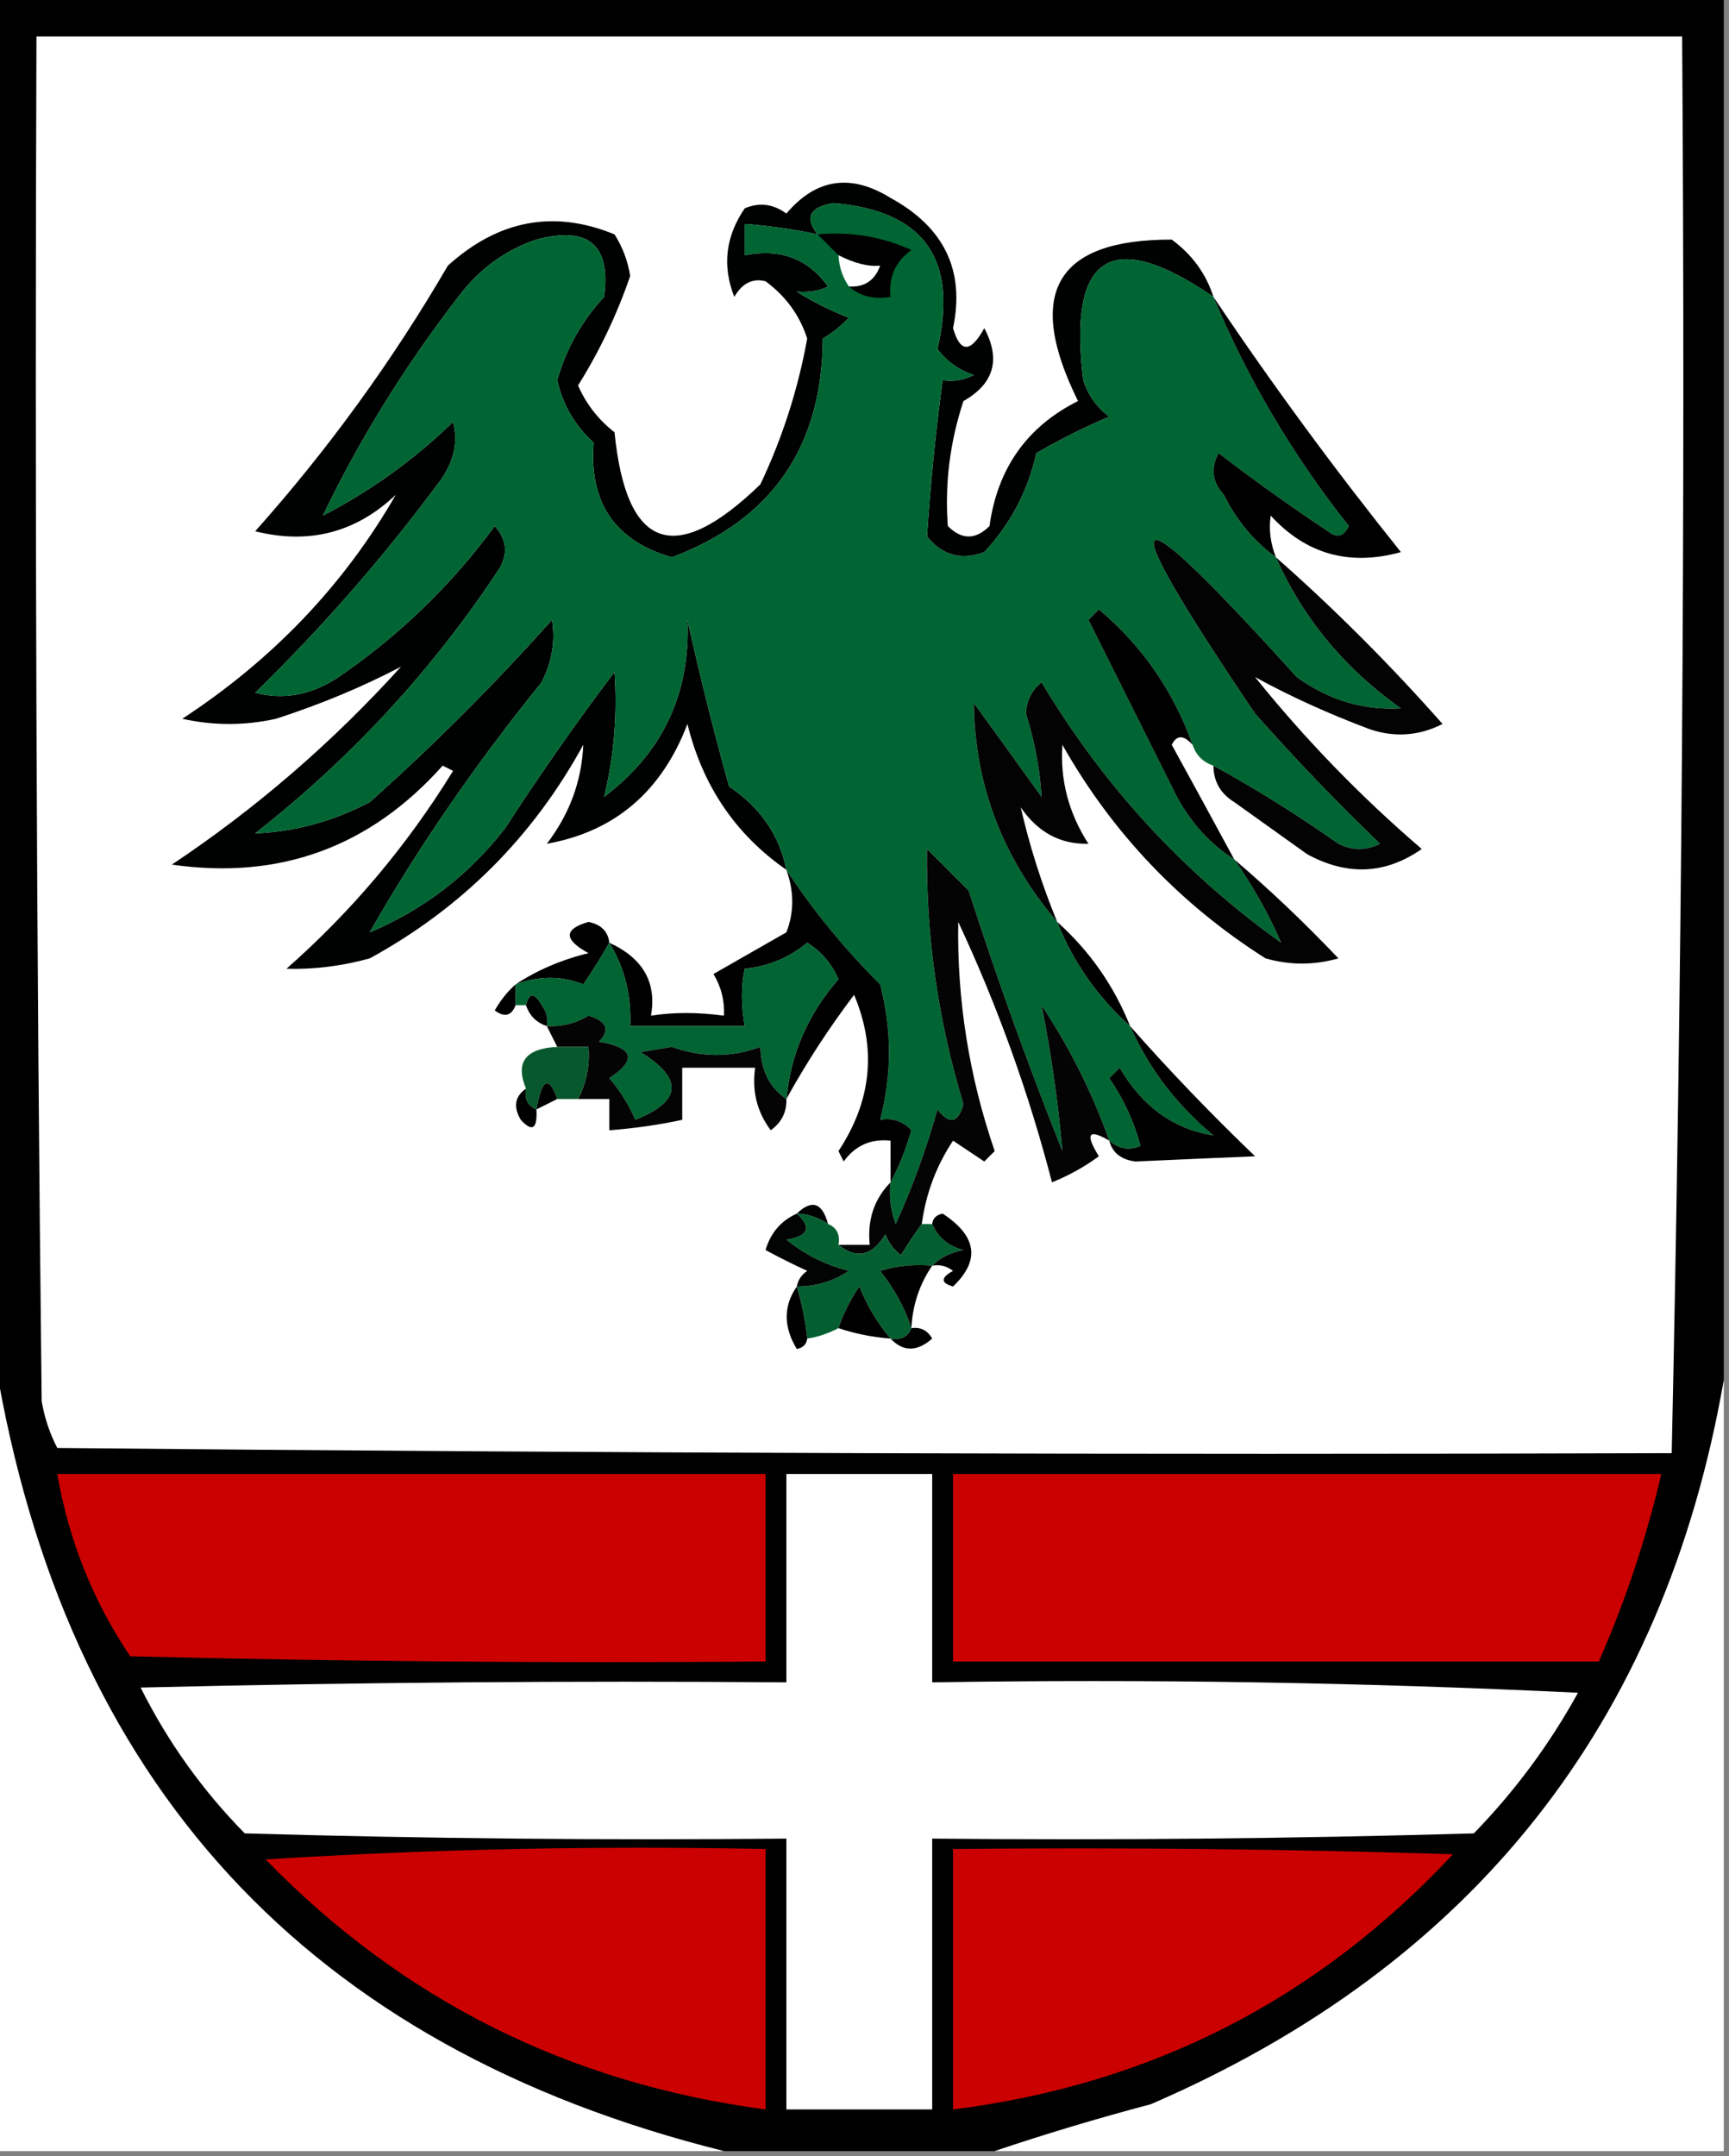 <?xml version="1.0" encoding="UTF-8"?>
<!DOCTYPE svg PUBLIC "-//W3C//DTD SVG 1.1//EN" "http://www.w3.org/Graphics/SVG/1.1/DTD/svg11.dtd">
<svg xmlns="http://www.w3.org/2000/svg" version="1.1" width="166px" height="207px" style="shape-rendering:geometricPrecision; text-rendering:geometricPrecision; image-rendering:optimizeQuality; fill-rule:evenodd; clip-rule:evenodd" xmlns:xlink="http://www.w3.org/1999/xlink">
<rect width="100%" height="100%" fill="#808080" stroke="none"/>
<g><path style="opacity:1" fill="#000000" d="M -0.5,-0.5 C 54.833,-0.5 110.167,-0.5 165.5,-0.5C 165.5,43.833 165.5,88.167 165.5,132.5C 159.745,165.461 141.411,188.628 110.5,202C 105.336,203.369 100.336,204.869 95.5,206.5C 86.833,206.5 78.167,206.5 69.5,206.5C 29.54,196.538 6.207,171.205 -0.5,130.5C -0.5,86.833 -0.5,43.167 -0.5,-0.5 Z"/></g>
<g><path style="opacity:1" fill="#fefffe" d="M 3.5,3.5 C 56.167,3.5 108.833,3.5 161.5,3.5C 161.818,48.863 161.485,94.197 160.5,139.5C 108.832,139.667 57.166,139.5 5.5,139C 4.773,137.601 4.273,136.101 4,134.5C 3.5,90.835 3.333,47.168 3.5,3.5 Z"/></g>
<g><path style="opacity:1" fill="#000101" d="M 116.5,28.5 C 106.693,21.778 102.526,24.445 104,36.5C 104.465,37.931 105.299,39.097 106.5,40C 104.102,41.018 101.769,42.185 99.5,43.5C 98.676,47.159 97.01,50.326 94.5,53C 92.299,53.825 90.466,53.325 89,51.5C 89.323,46.52 89.823,41.52 90.5,36.5C 91.552,36.65 92.552,36.483 93.5,36C 92.069,35.535 90.903,34.701 90,33.5C 92.03,24.877 88.697,20.21 80,19.5C 77.72,19.894 77.22,20.894 78.5,22.5C 76.194,22.007 73.861,21.674 71.5,21.5C 71.5,22.5 71.5,23.5 71.5,24.5C 74.908,23.828 77.575,24.828 79.5,27.5C 78.738,27.911 77.738,28.077 76.5,28C 78.059,28.98 79.726,29.813 81.5,30.5C 80.758,31.287 79.925,31.953 79,32.5C 78.943,42.894 74.11,49.894 64.5,53.5C 59.039,51.924 56.539,48.258 57,42.5C 55.197,40.865 54.031,38.865 53.5,36.5C 54.361,33.473 55.861,30.806 58,28.5C 58.664,23.504 56.498,21.67 51.5,23C 48.461,24.031 45.961,25.865 44,28.5C 38.841,35.184 34.508,42.184 31,49.5C 35.608,47.113 39.775,44.113 43.5,40.5C 44.041,42.523 43.541,44.523 42,46.5C 36.697,53.636 30.863,60.303 24.5,66.5C 27.242,67.218 29.909,66.718 32.5,65C 38.313,61.021 43.313,56.187 47.5,50.5C 48.614,51.723 48.781,53.056 48,54.5C 41.583,64.253 33.749,72.753 24.5,80C 28.318,79.843 31.985,78.843 35.5,77C 41.667,71.5 47.5,65.667 53,59.5C 53.325,61.553 52.991,63.553 52,65.5C 45.614,73.4 40.114,81.4 35.5,89.5C 40.688,87.316 45.022,83.982 48.5,79.5C 51.846,74.332 55.346,69.332 59,64.5C 59.287,68.603 58.953,72.603 58,76.5C 63.632,72.237 66.298,66.57 66,59.5C 67.171,64.793 68.504,70.126 70,75.5C 73.006,77.52 74.839,80.187 75.5,83.5C 70.627,80.117 67.461,75.45 66,69.5C 63.521,75.998 59.021,79.831 52.5,81C 54.683,78.148 55.849,74.981 56,71.5C 51.167,80.333 44.333,87.167 35.5,92C 32.824,92.74 30.158,93.073 27.5,93C 33.764,87.488 39.097,81.155 43.5,74C 43.167,73.833 42.833,73.667 42.5,73.5C 35.519,81.321 26.853,84.488 16.5,83C 24.58,77.612 31.913,71.279 38.5,64C 34.801,65.94 30.801,67.606 26.5,69C 23.5,69.667 20.5,69.667 17.5,69C 26.192,63.315 33.026,56.148 38,47.5C 34.169,51.128 29.669,52.295 24.5,51C 31.523,43.12 37.69,34.62 43,25.5C 47.85,21.113 53.183,20.113 59,22.5C 59.781,23.729 60.281,25.062 60.5,26.5C 59.229,30.208 57.562,33.708 55.5,37C 56.27,38.775 57.437,40.275 59,41.5C 60.124,52.784 64.79,54.451 73,46.5C 75.115,42.046 76.615,37.379 77.5,32.5C 76.781,30.272 75.448,28.439 73.5,27C 72.257,26.689 71.257,27.189 70.5,28.5C 69.325,25.529 69.658,22.696 71.5,20C 72.899,19.405 74.232,19.572 75.5,20.5C 78.348,17.136 81.681,16.636 85.5,19C 90.661,21.816 92.661,25.983 91.5,31.5C 92.191,33.891 93.191,33.891 94.5,31.5C 96.1,34.508 95.433,36.841 92.5,38.5C 91.2,42.432 90.7,46.432 91,50.5C 92.333,51.833 93.667,51.833 95,50.5C 95.775,44.946 98.608,40.946 103.5,38.5C 98.369,28.141 101.369,22.975 112.5,23C 114.464,24.451 115.797,26.284 116.5,28.5 Z"/></g>
<g><path style="opacity:1" fill="#006532" d="M 116.5,28.5 C 119.763,36.344 124.097,43.677 129.5,50.5C 128.998,51.521 128.332,51.688 127.5,51C 123.912,48.623 120.412,46.123 117,43.5C 116.219,44.944 116.386,46.277 117.5,47.5C 118.709,49.941 120.376,51.941 122.5,53.5C 125.1,59.348 129.1,64.182 134.5,68C 130.887,68.208 127.554,67.208 124.5,65C 107.646,46.345 106.312,47.512 120.5,68.5C 124.345,72.845 128.345,77.011 132.5,81C 131.167,81.667 129.833,81.667 128.5,81C 124.598,78.249 120.598,75.749 116.5,73.5C 115.5,73.167 114.833,72.5 114.5,71.5C 112.655,66.329 109.655,61.996 105.5,58.5C 105.167,58.833 104.833,59.167 104.5,59.5C 107.333,65.167 110.167,70.833 113,76.5C 114.382,79.043 116.215,81.043 118.5,82.5C 120.331,85.118 121.831,87.785 123,90.5C 113.605,83.771 105.939,75.438 100,65.5C 99.056,66.263 98.556,67.263 98.5,68.5C 99.345,71.193 99.845,73.859 100,76.5C 97.821,73.462 95.655,70.462 93.5,67.5C 93.591,75.37 96.258,82.37 101.5,88.5C 103.062,92.392 105.395,95.725 108.5,98.5C 110.299,102.569 112.966,106.069 116.5,109C 112.677,108.396 109.677,106.23 107.5,102.5C 107.167,102.833 106.833,103.167 106.5,103.5C 107.873,105.49 108.873,107.657 109.5,110C 108.423,110.47 107.423,110.303 106.5,109.5C 104.893,104.952 102.726,100.619 100,96.5C 100.919,101.103 101.586,105.77 102,110.5C 98.712,102.26 95.712,93.927 93,85.5C 91.667,84.167 90.333,82.833 89,81.5C 88.894,89.818 90.061,97.985 92.5,106C 91.99,107.826 91.156,107.993 90,106.5C 88.951,110.265 87.618,113.932 86,117.5C 85.51,116.207 85.343,114.873 85.5,113.5C 86.306,112.003 86.972,110.336 87.5,108.5C 86.675,107.614 85.675,107.281 84.5,107.5C 85.634,103.164 85.634,98.831 84.5,94.5C 81.071,91.082 78.071,87.415 75.5,83.5C 74.839,80.187 73.006,77.52 70,75.5C 68.504,70.126 67.171,64.793 66,59.5C 66.298,66.57 63.632,72.237 58,76.5C 58.953,72.603 59.287,68.603 59,64.5C 55.346,69.332 51.846,74.332 48.5,79.5C 45.022,83.982 40.688,87.316 35.5,89.5C 40.114,81.4 45.614,73.4 52,65.5C 52.991,63.553 53.325,61.553 53,59.5C 47.5,65.667 41.667,71.5 35.5,77C 31.985,78.843 28.318,79.843 24.5,80C 33.749,72.753 41.583,64.253 48,54.5C 48.781,53.056 48.614,51.723 47.5,50.5C 43.313,56.187 38.313,61.021 32.5,65C 29.909,66.718 27.242,67.218 24.5,66.5C 30.863,60.303 36.697,53.636 42,46.5C 43.541,44.523 44.041,42.523 43.5,40.5C 39.775,44.113 35.608,47.113 31,49.5C 34.508,42.184 38.841,35.184 44,28.5C 45.961,25.865 48.461,24.031 51.5,23C 56.498,21.67 58.664,23.504 58,28.5C 55.861,30.806 54.361,33.473 53.5,36.5C 54.031,38.865 55.197,40.865 57,42.5C 56.539,48.258 59.039,51.924 64.5,53.5C 74.11,49.894 78.943,42.894 79,32.5C 79.925,31.953 80.758,31.287 81.5,30.5C 79.726,29.813 78.059,28.98 76.5,28C 77.738,28.077 78.738,27.911 79.5,27.5C 77.575,24.828 74.908,23.828 71.5,24.5C 71.5,23.5 71.5,22.5 71.5,21.5C 73.861,21.674 76.194,22.007 78.5,22.5C 77.22,20.894 77.72,19.894 80,19.5C 88.697,20.21 92.03,24.877 90,33.5C 90.903,34.701 92.069,35.535 93.5,36C 92.552,36.483 91.552,36.65 90.5,36.5C 89.823,41.52 89.323,46.52 89,51.5C 90.466,53.325 92.299,53.825 94.5,53C 97.01,50.326 98.676,47.159 99.5,43.5C 101.769,42.185 104.102,41.018 106.5,40C 105.299,39.097 104.465,37.931 104,36.5C 102.526,24.445 106.693,21.778 116.5,28.5 Z"/></g>
<g><path style="opacity:1" fill="#000000" d="M 78.5,22.5 C 81.649,22.211 84.649,22.711 87.5,24C 85.963,25.11 85.296,26.61 85.5,28.5C 83.901,28.768 82.568,28.434 81.5,27.5C 82.995,27.585 83.995,26.919 84.5,25.5C 83.389,25.624 82.056,25.291 80.5,24.5C 79.833,23.833 79.167,23.167 78.5,22.5 Z"/></g>
<g><path style="opacity:1" fill="#fefffe" d="M 80.5,24.5 C 82.056,25.291 83.389,25.624 84.5,25.5C 83.995,26.919 82.995,27.585 81.5,27.5C 80.89,26.609 80.557,25.609 80.5,24.5 Z"/></g>
<g><path style="opacity:1" fill="#000000" d="M 116.5,28.5 C 122.113,36.866 128.113,45.032 134.5,53C 129.563,54.369 125.396,53.203 122,49.5C 121.805,50.819 121.972,52.153 122.5,53.5C 120.376,51.941 118.709,49.941 117.5,47.5C 116.386,46.277 116.219,44.944 117,43.5C 120.412,46.123 123.912,48.623 127.5,51C 128.332,51.688 128.998,51.521 129.5,50.5C 124.097,43.677 119.763,36.344 116.5,28.5 Z"/></g>
<g><path style="opacity:1" fill="#030303" d="M 122.5,53.5 C 128.098,58.431 133.431,63.764 138.5,69.5C 136.235,70.647 133.902,70.814 131.5,70C 127.54,68.513 123.874,66.846 120.5,65C 125.316,70.983 130.649,76.483 136.5,81.5C 133.018,83.934 129.351,84.101 125.5,82C 123.167,80.333 120.833,78.667 118.5,77C 117.177,76.184 116.511,75.017 116.5,73.5C 120.598,75.749 124.598,78.249 128.5,81C 129.833,81.667 131.167,81.667 132.5,81C 128.345,77.011 124.345,72.845 120.5,68.5C 106.312,47.512 107.646,46.345 124.5,65C 127.554,67.208 130.887,68.208 134.5,68C 129.1,64.182 125.1,59.348 122.5,53.5 Z"/></g>
<g><path style="opacity:1" fill="#000000" d="M 114.5,71.5 C 113.637,70.537 112.97,70.537 112.5,71.5C 114.523,75.181 116.523,78.847 118.5,82.5C 116.215,81.043 114.382,79.043 113,76.5C 110.167,70.833 107.333,65.167 104.5,59.5C 104.833,59.167 105.167,58.833 105.5,58.5C 109.655,61.996 112.655,66.329 114.5,71.5 Z"/></g>
<g><path style="opacity:1" fill="#030303" d="M 118.5,82.5 C 121.917,85.413 125.251,88.58 128.5,92C 126.167,92.667 123.833,92.667 121.5,92C 113.285,86.785 106.785,79.952 102,71.5C 101.77,74.895 102.603,78.061 104.5,81C 101.802,81.065 99.636,79.898 98,77.5C 98.836,81.177 100.002,84.844 101.5,88.5C 96.258,82.37 93.591,75.37 93.5,67.5C 95.655,70.462 97.821,73.462 100,76.5C 99.845,73.859 99.345,71.193 98.5,68.5C 98.556,67.263 99.056,66.263 100,65.5C 105.939,75.438 113.605,83.771 123,90.5C 121.831,87.785 120.331,85.118 118.5,82.5 Z"/></g>
<g><path style="opacity:1" fill="#040404" d="M 106.5,109.5 C 104.493,108.321 104.16,108.821 105.5,111C 104.109,112.02 102.609,112.853 101,113.5C 98.763,104.882 95.763,96.549 92,88.5C 91.873,96.005 93.04,103.339 95.5,110.5C 95.167,110.833 94.833,111.167 94.5,111.5C 93.5,110.833 92.5,110.167 91.5,109.5C 89.893,111.917 88.893,114.584 88.5,117.5C 87.842,118.398 87.176,119.398 86.5,120.5C 85.808,119.975 85.308,119.308 85,118.5C 83.73,120.578 82.23,120.912 80.5,119.5C 81.5,119.5 82.5,119.5 83.5,119.5C 83.259,117.102 83.926,115.102 85.5,113.5C 85.343,114.873 85.51,116.207 86,117.5C 87.618,113.932 88.951,110.265 90,106.5C 91.156,107.993 91.99,107.826 92.5,106C 90.061,97.985 88.894,89.818 89,81.5C 90.333,82.833 91.667,84.167 93,85.5C 95.712,93.927 98.712,102.26 102,110.5C 101.586,105.77 100.919,101.103 100,96.5C 102.726,100.619 104.893,104.952 106.5,109.5 Z"/></g>
<g><path style="opacity:1" fill="#000000" d="M 75.5,83.5 C 78.071,87.415 81.071,91.082 84.5,94.5C 85.634,98.831 85.634,103.164 84.5,107.5C 85.675,107.281 86.675,107.614 87.5,108.5C 86.972,110.336 86.306,112.003 85.5,113.5C 85.5,112.167 85.5,110.833 85.5,109.5C 83.61,109.297 82.11,109.963 81,111.5C 80.833,111.167 80.667,110.833 80.5,110.5C 83.685,105.678 84.185,100.678 82,95.5C 79.56,98.728 77.394,102.061 75.5,105.5C 75.899,101.194 77.566,97.36 80.5,94C 79.845,92.513 78.845,91.347 77.5,90.5C 75.78,91.934 73.78,92.767 71.5,93C 71.146,94.626 71.146,96.459 71.5,98.5C 67.833,98.5 64.167,98.5 60.5,98.5C 60.635,95.582 59.968,92.916 58.5,90.5C 61.732,91.979 63.065,94.312 62.5,97.5C 64.655,97.162 66.989,97.162 69.5,97.5C 69.579,96.07 69.246,94.736 68.5,93.5C 70.833,92.167 73.167,90.833 75.5,89.5C 76.248,87.584 76.248,85.584 75.5,83.5 Z"/></g>
<g><path style="opacity:1" fill="#000000" d="M 58.5,90.5 C 57.768,91.808 56.934,93.142 56,94.5C 53.919,93.667 51.752,93.667 49.5,94.5C 51.564,93.132 53.898,92.132 56.5,91.5C 54.109,90.191 54.109,89.191 56.5,88.5C 57.713,88.747 58.38,89.414 58.5,90.5 Z"/></g>
<g><path style="opacity:1" fill="#000000" d="M 101.5,88.5 C 104.605,91.275 106.938,94.608 108.5,98.5C 105.395,95.725 103.062,92.392 101.5,88.5 Z"/></g>
<g><path style="opacity:1" fill="#016432" d="M 58.5,90.5 C 59.968,92.916 60.635,95.582 60.5,98.5C 64.167,98.5 67.833,98.5 71.5,98.5C 71.146,96.459 71.146,94.626 71.5,93C 73.78,92.767 75.78,91.934 77.5,90.5C 78.845,91.347 79.845,92.513 80.5,94C 77.566,97.36 75.899,101.194 75.5,105.5C 73.883,104.411 73.05,102.744 73,100.5C 70.239,101.528 67.406,101.528 64.5,100.5C 63.5,100.667 62.5,100.833 61.5,101C 65.634,103.551 65.467,105.717 61,107.5C 60.364,106.034 59.531,104.7 58.5,103.5C 61.177,101.736 60.844,100.57 57.5,100C 58.604,98.869 58.27,98.035 56.5,97.5C 55.264,98.246 53.931,98.579 52.5,98.5C 52.631,97.761 52.464,97.094 52,96.5C 51.31,95.262 50.81,95.262 50.5,96.5C 50.167,96.5 49.833,96.5 49.5,96.5C 49.5,95.833 49.5,95.167 49.5,94.5C 51.752,93.667 53.919,93.667 56,94.5C 56.934,93.142 57.768,91.808 58.5,90.5 Z"/></g>
<g><path style="opacity:1" fill="#000000" d="M 49.5,94.5 C 49.5,95.167 49.5,95.833 49.5,96.5C 49.103,97.525 48.437,97.692 47.5,97C 48.066,96.005 48.733,95.172 49.5,94.5 Z"/></g>
<g><path style="opacity:1" fill="#000000" d="M 52.5,98.5 C 51.5,98.167 50.833,97.5 50.5,96.5C 50.81,95.262 51.31,95.262 52,96.5C 52.464,97.094 52.631,97.761 52.5,98.5 Z"/></g>
<g><path style="opacity:1" fill="#040404" d="M 75.5,105.5 C 75.539,106.756 75.039,107.756 74,108.5C 72.681,106.75 72.181,104.75 72.5,102.5C 70.167,102.5 67.833,102.5 65.5,102.5C 65.5,104.167 65.5,105.833 65.5,107.5C 63.194,107.993 60.861,108.326 58.5,108.5C 58.5,107.5 58.5,106.5 58.5,105.5C 57.5,105.5 56.5,105.5 55.5,105.5C 56.301,103.958 56.634,102.292 56.5,100.5C 55.5,100.5 54.5,100.5 53.5,100.5C 53.167,99.833 52.833,99.167 52.5,98.5C 53.931,98.579 55.264,98.246 56.5,97.5C 58.27,98.035 58.604,98.869 57.5,100C 60.844,100.57 61.177,101.736 58.5,103.5C 59.531,104.7 60.364,106.034 61,107.5C 65.467,105.717 65.634,103.551 61.5,101C 62.5,100.833 63.5,100.667 64.5,100.5C 67.406,101.528 70.239,101.528 73,100.5C 73.05,102.744 73.883,104.411 75.5,105.5 Z"/></g>
<g><path style="opacity:1" fill="#000000" d="M 108.5,98.5 C 112.22,102.724 116.22,106.891 120.5,111C 116.522,111.166 112.689,111.333 109,111.5C 107.624,111.316 106.791,110.649 106.5,109.5C 107.423,110.303 108.423,110.47 109.5,110C 108.873,107.657 107.873,105.49 106.5,103.5C 106.833,103.167 107.167,102.833 107.5,102.5C 109.677,106.23 112.677,108.396 116.5,109C 112.966,106.069 110.299,102.569 108.5,98.5 Z"/></g>
<g><path style="opacity:1" fill="#08582d" d="M 53.5,100.5 C 54.5,100.5 55.5,100.5 56.5,100.5C 56.634,102.292 56.301,103.958 55.5,105.5C 54.833,105.5 54.167,105.5 53.5,105.5C 52.699,103.207 52.032,103.54 51.5,106.5C 50.662,106.158 50.328,105.492 50.5,104.5C 49.45,101.98 50.45,100.646 53.5,100.5 Z"/></g>
<g><path style="opacity:1" fill="#000000" d="M 53.5,105.5 C 52.833,105.833 52.167,106.167 51.5,106.5C 52.032,103.54 52.699,103.207 53.5,105.5 Z"/></g>
<g><path style="opacity:1" fill="#000000" d="M 50.5,104.5 C 50.328,105.492 50.662,106.158 51.5,106.5C 51.607,108.379 51.107,108.712 50,107.5C 49.26,106.251 49.426,105.251 50.5,104.5 Z"/></g>
<g><path style="opacity:1" fill="#000000" d="M 76.5,116.5 C 77.947,115.115 78.947,115.448 79.5,117.5C 78.609,116.89 77.609,116.557 76.5,116.5 Z"/></g>
<g><path style="opacity:1" fill="#045f30" d="M 76.5,116.5 C 77.609,116.557 78.609,116.89 79.5,117.5C 80.338,117.842 80.672,118.508 80.5,119.5C 82.23,120.912 83.73,120.578 85,118.5C 85.308,119.308 85.808,119.975 86.5,120.5C 87.176,119.398 87.842,118.398 88.5,117.5C 88.833,117.5 89.167,117.5 89.5,117.5C 90.058,118.79 91.058,119.623 92.5,120C 91.263,120.232 90.263,120.732 89.5,121.5C 87.801,121.34 86.134,121.506 84.5,122C 85.869,123.719 86.869,125.552 87.5,127.5C 87.158,128.338 86.492,128.672 85.5,128.5C 84.275,127.063 83.275,125.396 82.5,123.5C 81.638,124.766 80.971,126.099 80.5,127.5C 79.439,128.04 78.439,128.374 77.5,128.5C 77.35,126.941 77.017,125.274 76.5,123.5C 78.308,123.509 79.975,123.009 81.5,122C 79.275,121.439 77.275,120.439 75.5,119C 77.619,118.658 77.953,117.825 76.5,116.5 Z"/></g>
<g><path style="opacity:1" fill="#000000" d="M 89.5,121.5 C 90.263,120.732 91.263,120.232 92.5,120C 91.058,119.623 90.058,118.79 89.5,117.5C 89.56,116.957 89.893,116.624 90.5,116.5C 93.799,118.66 94.132,120.994 91.5,123.5C 90.304,123.154 90.304,122.654 91.5,122C 90.906,121.536 90.239,121.369 89.5,121.5 Z"/></g>
<g><path style="opacity:1" fill="#010402" d="M 76.5,116.5 C 77.953,117.825 77.619,118.658 75.5,119C 77.275,120.439 79.275,121.439 81.5,122C 79.975,123.009 78.308,123.509 76.5,123.5C 76.611,122.883 76.944,122.383 77.5,122C 76.128,121.369 74.795,120.702 73.5,120C 73.978,118.358 74.978,117.191 76.5,116.5 Z"/></g>
<g><path style="opacity:1" fill="#000000" d="M 89.5,121.5 C 88.28,123.282 87.614,125.282 87.5,127.5C 86.869,125.552 85.869,123.719 84.5,122C 86.134,121.506 87.801,121.34 89.5,121.5 Z"/></g>
<g><path style="opacity:1" fill="#000000" d="M 76.5,123.5 C 77.017,125.274 77.35,126.941 77.5,128.5C 77.44,129.043 77.107,129.376 76.5,129.5C 75.207,127.364 75.207,125.364 76.5,123.5 Z"/></g>
<g><path style="opacity:1" fill="#000000" d="M 85.5,128.5 C 83.784,128.371 82.117,128.038 80.5,127.5C 80.971,126.099 81.638,124.766 82.5,123.5C 83.275,125.396 84.275,127.063 85.5,128.5 Z"/></g>
<g><path style="opacity:1" fill="#000000" d="M 87.5,127.5 C 88.376,127.369 89.043,127.702 89.5,128.5C 88.042,129.782 86.708,129.782 85.5,128.5C 86.492,128.672 87.158,128.338 87.5,127.5 Z"/></g>
<g><path style="opacity:1" fill="#fefffe" d="M -0.5,130.5 C 6.207,171.205 29.54,196.538 69.5,206.5C 46.167,206.5 22.833,206.5 -0.5,206.5C -0.5,181.167 -0.5,155.833 -0.5,130.5 Z"/></g>
<g><path style="opacity:1" fill="#fefffe" d="M 165.5,132.5 C 165.5,157.167 165.5,181.833 165.5,206.5C 142.167,206.5 118.833,206.5 95.5,206.5C 100.336,204.869 105.336,203.369 110.5,202C 141.411,188.628 159.745,165.461 165.5,132.5 Z"/></g>
<g><path style="opacity:1" fill="#cb0000" d="M 5.5,141.5 C 28.167,141.5 50.833,141.5 73.5,141.5C 73.5,147.5 73.5,153.5 73.5,159.5C 53.164,159.667 32.831,159.5 12.5,159C 8.929,153.688 6.596,147.855 5.5,141.5 Z"/></g>
<g><path style="opacity:1" fill="#fefffe" d="M 75.5,141.5 C 80.167,141.5 84.833,141.5 89.5,141.5C 89.5,148.167 89.5,154.833 89.5,161.5C 110.177,161.167 130.844,161.5 151.5,162.5C 148.776,167.445 145.443,171.945 141.5,176C 124.17,176.5 106.837,176.667 89.5,176.5C 89.5,185.167 89.5,193.833 89.5,202.5C 84.833,202.5 80.167,202.5 75.5,202.5C 75.5,193.833 75.5,185.167 75.5,176.5C 58.163,176.667 40.83,176.5 23.5,176C 19.43,171.862 16.097,167.195 13.5,162C 34.164,161.5 54.831,161.333 75.5,161.5C 75.5,154.833 75.5,148.167 75.5,141.5 Z"/></g>
<g><path style="opacity:1" fill="#cb0000" d="M 91.5,141.5 C 114.167,141.5 136.833,141.5 159.5,141.5C 158.039,147.738 156.039,153.738 153.5,159.5C 132.833,159.5 112.167,159.5 91.5,159.5C 91.5,153.5 91.5,147.5 91.5,141.5 Z"/></g>
<g><path style="opacity:1" fill="#cb0000" d="M 25.5,178.5 C 41.325,177.504 57.325,177.17 73.5,177.5C 73.5,185.833 73.5,194.167 73.5,202.5C 54.637,200.004 38.637,192.004 25.5,178.5 Z"/></g>
<g><path style="opacity:1" fill="#cb0000" d="M 91.5,177.5 C 107.503,177.333 123.503,177.5 139.5,178C 126.488,191.953 110.488,200.12 91.5,202.5C 91.5,194.167 91.5,185.833 91.5,177.5 Z"/></g>
</svg>
